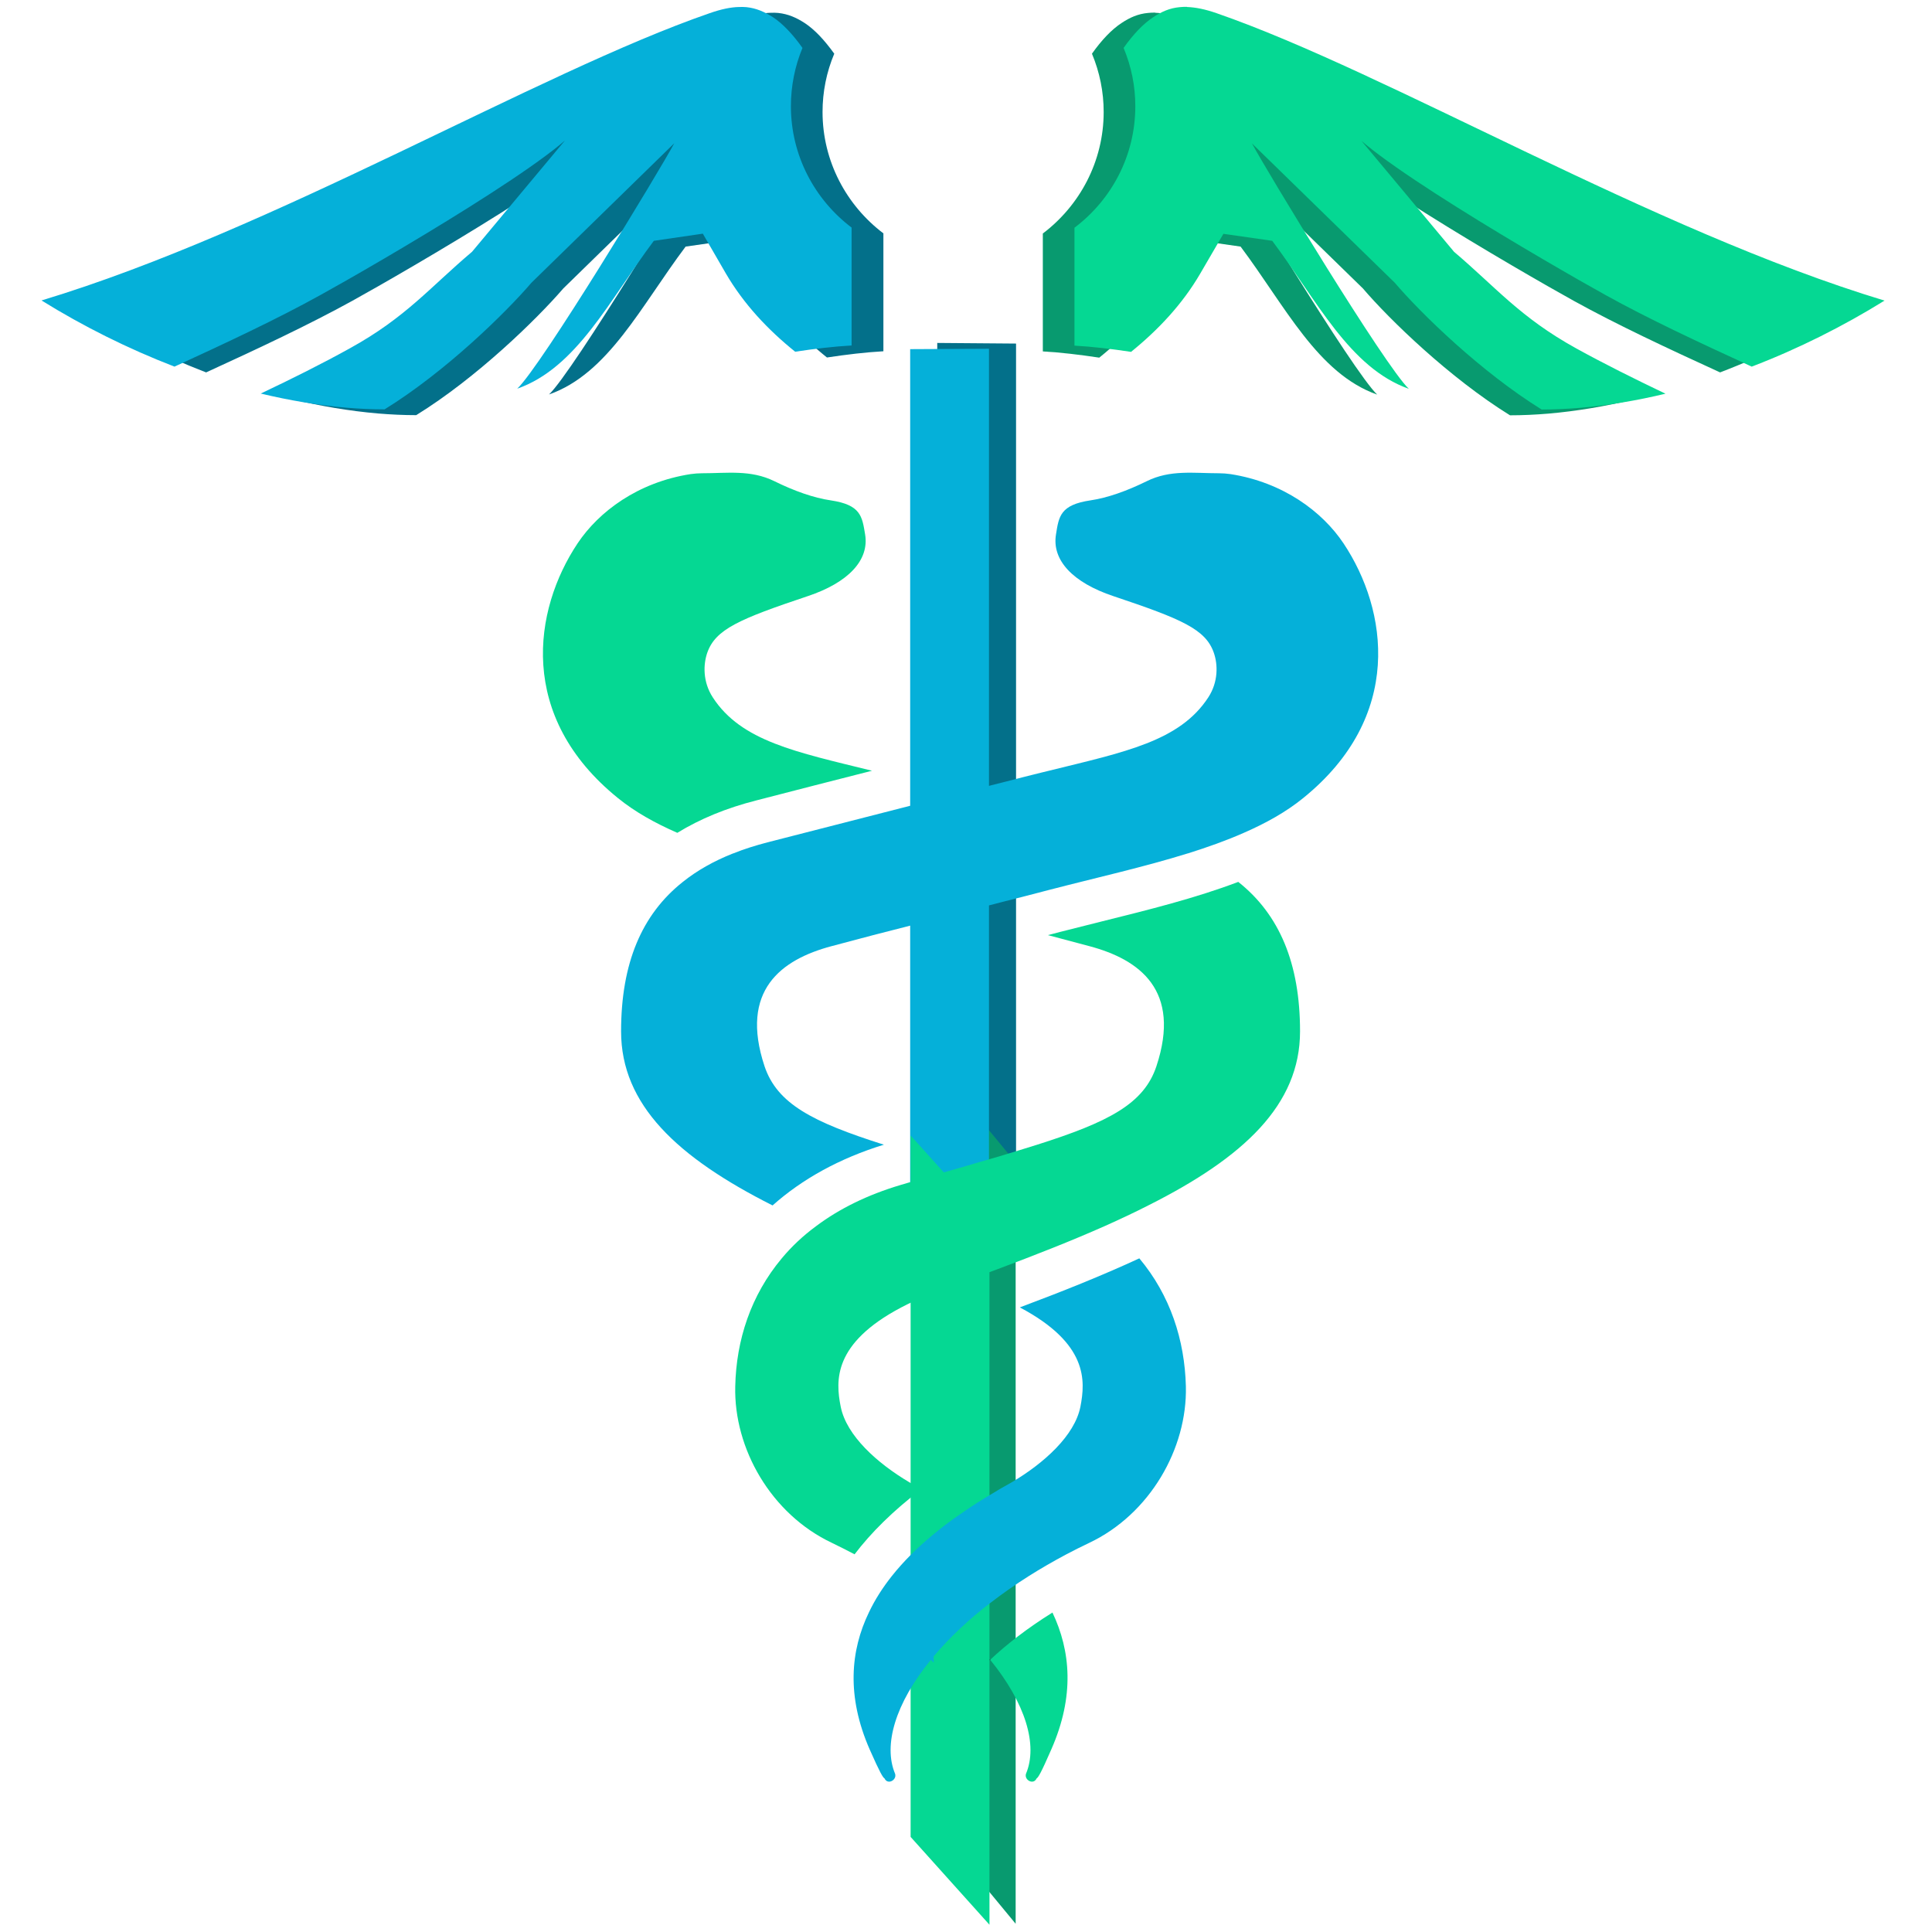 <?xml version="1.0" encoding="UTF-8" standalone="no"?>
<!-- Created with Inkscape (http://www.inkscape.org/) -->

<svg
   width="48"
   height="48"
   viewBox="0 0 12.7 12.7"
   version="1.1"
   id="svg1"
   sodipodi:docname="logo.svg"
   inkscape:version="1.3 (0e150ed6c4, 2023-07-21)"
   inkscape:export-filename="logo.pdf"
   inkscape:export-xdpi="96"
   inkscape:export-ydpi="96"
   xml:space="preserve"
   xmlns:inkscape="http://www.inkscape.org/namespaces/inkscape"
   xmlns:sodipodi="http://sodipodi.sourceforge.net/DTD/sodipodi-0.dtd"
   xmlns="http://www.w3.org/2000/svg"
   xmlns:svg="http://www.w3.org/2000/svg"><sodipodi:namedview
     id="namedview1"
     pagecolor="#ffffff"
     bordercolor="#000000"
     borderopacity="0.25"
     inkscape:showpageshadow="2"
     inkscape:pageopacity="0.0"
     inkscape:pagecheckerboard="0"
     inkscape:deskcolor="#d1d1d1"
     inkscape:document-units="mm"
     inkscape:zoom="11.313709"
     inkscape:cx="-12.418563"
     inkscape:cy="24.704543"
     inkscape:window-width="2560"
     inkscape:window-height="1017"
     inkscape:window-x="1912"
     inkscape:window-y="-8"
     inkscape:window-maximized="1"
     inkscape:current-layer="layer1" /><defs
     id="defs1" /><g
     inkscape:label="Layer 1"
     inkscape:groupmode="layer"
     id="layer1"><rect
       style="fill:#03708a;fill-opacity:1;stroke-width:0.028"
       id="rect4-3"
       width="0.518"
       height="5.803"
       x="6.161"
       y="2.205"
       transform="matrix(1,0.008,0,1,0,0)" /><rect
       style="fill:#089a6f;fill-opacity:1;stroke-width:0.033"
       id="rect4-6-7"
       width="0.813"
       height="5.004"
       x="9.668"
       y="-0.439"
       transform="matrix(0.637,0.771,0,1,0,0)" /><rect
       style="fill:#05b0d9;fill-opacity:1;stroke-width:0.028"
       id="rect4"
       width="0.518"
       height="5.902"
       x="5.983"
       y="2.325"
       transform="matrix(1,-0.005,0,1,0,0)" /><rect
       style="fill:#05d893;fill-opacity:1;stroke-width:0.031"
       id="rect4-6"
       width="0.776"
       height="4.611"
       x="8.961"
       y="0.797"
       transform="matrix(0.668,0.744,0,1,0,0)" /><path
       d="M 5.067,0.084 C 5.013,0.085 4.95,0.098 4.873,0.125 3.738,0.517 2.012,1.551 0.482,2.013 0.753,2.182 1.049,2.33 1.355,2.448 1.698,2.291 2.032,2.134 2.315,1.978 2.663,1.786 4.005,1.008 4.028,0.834 L 3.312,1.693 C 3.035,1.927 2.878,2.124 2.509,2.328 2.326,2.429 2.127,2.528 1.922,2.625 c 0.188,0.045 0.377,0.077 0.563,0.093 0.084,0.007 0.168,0.011 0.251,0.011 C 3.133,2.484 3.527,2.1 3.703,1.896 L 4.641,0.98 C 4.554,1.143 3.765,2.446 3.609,2.593 3.999,2.456 4.213,2.012 4.507,1.621 l 0.321,-0.046 0.152,0.26 c 0.118,0.202 0.276,0.37 0.456,0.515 0.133,-0.02 0.251,-0.034 0.371,-0.041 V 1.534 C 5.565,1.351 5.407,1.061 5.407,0.736 5.407,0.604 5.433,0.474 5.484,0.353 5.42,0.264 5.355,0.194 5.289,0.151 5.235,0.116 5.181,0.092 5.115,0.085 5.1,0.084 5.083,0.083 5.067,0.084 Z"
       style="fill:#03708a;fill-opacity:1;stroke-width:0.025"
       id="path1-3-8" /><path
       d="M 4.859,0.046 C 4.804,0.047 4.741,0.06 4.664,0.087 3.53,0.479 1.803,1.513 0.273,1.975 0.545,2.144 0.841,2.292 1.147,2.41 1.489,2.253 1.824,2.096 2.107,1.939 2.454,1.748 3.796,0.97 3.82,0.796 L 3.103,1.655 C 2.826,1.889 2.669,2.086 2.301,2.289 2.117,2.391 1.919,2.49 1.714,2.587 c 0.188,0.045 0.377,0.077 0.563,0.093 0.084,0.007 0.168,0.011 0.251,0.011 C 2.925,2.446 3.319,2.062 3.494,1.858 L 4.432,0.942 C 4.346,1.105 3.557,2.408 3.4,2.555 3.791,2.418 4.005,1.974 4.298,1.583 L 4.62,1.536 4.771,1.797 c 0.118,0.202 0.276,0.37 0.456,0.515 0.133,-0.02 0.251,-0.034 0.371,-0.041 V 1.496 C 5.356,1.313 5.199,1.023 5.199,0.698 5.199,0.566 5.225,0.436 5.275,0.315 5.212,0.226 5.146,0.156 5.081,0.113 5.026,0.078 4.972,0.054 4.907,0.047 4.891,0.046 4.875,0.045 4.859,0.046 Z"
       style="fill:#05b0d9;fill-opacity:1;stroke-width:0.025"
       id="path1-3" /><g
       id="g1"
       style="display:none"><path
         d="m 5.906,2.957 c -0.039,3.838e-4 -0.078,0.002 -0.117,0.005 C 5.467,2.985 5.171,3.105 5.007,3.183 4.634,3.359 4.547,3.445 4.471,3.6 c -0.077,0.155 -0.1,0.383 -0.1,0.583 0,0.233 -0.044,0.408 0.152,0.573 0.196,0.165 0.479,0.303 0.77,0.419 0.453,0.238 1.972,0.795 2.012,1.038 0.118,-0.124 0.115,-0.172 0.115,-0.277 0,-0.062 -0.017,-0.132 -0.047,-0.205 L 5.74,4.921 C 5.118,4.703 4.969,4.476 4.938,4.228 4.881,3.577 5.416,3.453 5.944,3.26 6.146,3.108 5.977,3.097 6.218,3.002 6.118,2.958 6.005,2.956 5.906,2.957 Z"
         style="fill:#089a6f;fill-opacity:1;stroke-width:0.025"
         id="path1-81-0" /><path
         d="m 6.52,2.98 c -0.104,0.003 -0.232,0.002 -0.313,0.045 0.18,0.1 0.214,0.128 0.383,0.283 0.173,0.158 0.91,0.076 1.056,0.614 -0.028,0.824 -0.508,0.635 -1.136,0.846 0.251,0.161 0.471,0.122 0.602,0.406 0.017,-0.007 0.004,0.031 0.022,0.024 C 7.424,5.082 7.706,4.944 7.903,4.779 8.099,4.614 8.107,4.425 8.107,4.192 8.107,3.993 8.079,3.795 8.002,3.64 7.925,3.485 7.858,3.391 7.485,3.214 7.321,3.137 6.959,3.009 6.637,2.985 c -0.039,-0.003 -0.078,-0.004 -0.117,-0.005 z"
         style="fill:#03708a;fill-opacity:1;stroke-width:0.025"
         id="path1-8-4" /><path
         d="m 6.748,2.971 c -0.104,0.003 -0.232,0.002 -0.313,0.045 0.18,0.1 0.214,0.128 0.383,0.283 C 6.99,3.457 7.727,3.374 7.873,3.912 7.845,4.737 7.365,4.548 6.736,4.759 c 0.251,0.161 0.471,0.122 0.602,0.406 0.017,-0.007 0.004,0.031 0.022,0.024 C 7.651,5.073 7.934,4.935 8.13,4.77 8.326,4.605 8.334,4.416 8.334,4.183 8.334,3.983 8.306,3.785 8.229,3.63 8.153,3.475 8.085,3.382 7.712,3.205 7.548,3.128 7.186,2.999 6.864,2.976 c -0.039,-0.003 -0.078,-0.004 -0.117,-0.005 z"
         style="fill:#05b0d9;fill-opacity:1;stroke-width:0.025"
         id="path1-8" /><path
         d="m 5.086,5.705 c 0.058,0.348 0.15,0.438 0.271,0.51 0.184,0.11 0.346,0.245 0.578,0.38 0.233,0.135 0.449,0.276 0.64,0.4 0.228,0.132 0.516,0.294 0.548,0.589 0,0.102 -0.034,0.513 -0.566,0.63 C 6.72,8.335 6.736,8.377 6.857,8.507 6.925,8.476 6.994,8.444 7.062,8.412 7.236,8.327 7.401,8.234 7.51,8.131 7.619,8.028 7.674,7.931 7.674,7.792 c 0,-0.249 -0.09,-0.436 -0.24,-0.607 C 7.284,7.013 7.072,6.867 6.85,6.741 5.112,5.755 5.302,5.814 5.086,5.705 Z"
         style="fill:#03708a;fill-opacity:1;stroke-width:0.025"
         id="path1-9-3" /><path
         d="m 5.297,5.712 c 0.058,0.348 0.15,0.438 0.271,0.51 0.184,0.11 0.346,0.245 0.578,0.38 0.233,0.135 0.449,0.276 0.64,0.4 C 7.014,7.134 7.302,7.296 7.333,7.591 c 0,0.102 -0.034,0.513 -0.566,0.63 0.164,0.12 0.18,0.163 0.302,0.293 0.068,-0.031 0.137,-0.062 0.204,-0.095 C 7.447,8.335 7.612,8.241 7.721,8.138 7.83,8.035 7.885,7.939 7.885,7.799 c 0,-0.249 -0.09,-0.436 -0.24,-0.607 C 7.495,7.02 7.283,6.874 7.061,6.748 5.324,5.762 5.513,5.821 5.297,5.712 Z"
         style="fill:#05b0d9;fill-opacity:1;stroke-width:0.025"
         id="path1-9" /><path
         d="m 5.605,9.169 c 0.015,0.106 0.064,0.203 0.146,0.304 0.422,0.303 1.148,0.478 1.259,1.063 0,0.247 -0.305,0.514 -0.484,0.741 -0.179,0.227 -0.409,0.463 -0.638,0.682 -0.051,0.049 -0.1,0.092 -0.15,0.138 0.206,-0.108 0.419,-0.238 0.62,-0.385 0.56,-0.407 0.992,-0.941 0.992,-1.31 0,-0.112 -0.042,-0.201 -0.125,-0.299 C 7.142,10.006 7.018,9.909 6.885,9.817 6.752,9.724 6.612,9.636 6.491,9.532 6.477,9.52 6.463,9.508 6.45,9.495 6.125,9.409 5.852,9.294 5.605,9.169 Z"
         style="fill:#03708a;fill-opacity:1;stroke-width:0.025"
         id="path1-7-9" /><path
         d="m 5.787,9.165 c 0.015,0.106 0.064,0.203 0.146,0.304 0.422,0.303 1.148,0.478 1.259,1.063 0,0.247 -0.305,0.514 -0.484,0.741 -0.179,0.227 -0.409,0.463 -0.638,0.682 -0.051,0.049 -0.1,0.092 -0.15,0.138 0.206,-0.108 0.419,-0.238 0.62,-0.385 0.56,-0.407 0.992,-0.941 0.992,-1.31 0,-0.112 -0.042,-0.201 -0.125,-0.299 C 6.97,9.628 6.364,9.411 5.787,9.165 Z"
         style="fill:#05b0d9;fill-opacity:1;stroke-width:0.025"
         id="path1-7"
         sodipodi:nodetypes="cccscccsccc" /><path
         d="m 5.72,2.97 c -0.039,3.838e-4 -0.078,0.002 -0.117,0.005 -0.322,0.024 -0.618,0.144 -0.782,0.221 -0.373,0.177 -0.46,0.262 -0.536,0.417 -0.077,0.155 -0.1,0.383 -0.1,0.583 0,0.233 -0.044,0.408 0.152,0.573 C 4.533,4.934 4.816,5.072 5.107,5.188 5.56,5.425 7.079,5.983 7.119,6.225 7.237,6.101 7.233,6.053 7.233,5.948 c 0,-0.062 -0.017,-0.132 -0.047,-0.205 L 5.554,4.935 C 4.932,4.716 4.783,4.49 4.752,4.242 4.695,3.591 5.23,3.467 5.758,3.273 5.96,3.121 5.792,3.111 6.033,3.015 5.932,2.971 5.819,2.969 5.72,2.97 Z"
         style="fill:#05d893;fill-opacity:1;stroke-width:0.025"
         id="path1-81" /><path
         d="M 5.609,6.764 C 5.406,6.883 5.214,7.019 5.076,7.177 4.927,7.348 4.837,7.536 4.837,7.784 c 0,0.14 0.055,0.236 0.164,0.339 0.204,0.192 1.437,0.803 1.996,0.969 C 7.098,9.058 7.118,8.964 7.095,8.849 5.998,8.551 5.322,7.988 5.375,7.607 5.398,7.437 5.734,7.203 5.914,7.087 5.95,7.063 6.003,7.038 6.04,7.016 5.877,6.92 5.757,6.878 5.609,6.764 Z"
         style="fill:#089a6f;fill-opacity:1;stroke-width:0.025"
         id="path1-75-9" /><path
         d="M 5.357,6.778 C 5.154,6.896 4.962,7.033 4.825,7.191 4.675,7.362 4.585,7.55 4.585,7.798 c 0,0.14 0.055,0.236 0.164,0.339 0.204,0.192 1.437,0.803 1.996,0.969 C 6.846,9.072 6.866,8.978 6.843,8.863 5.746,8.565 5.07,8.002 5.123,7.621 5.146,7.451 5.483,7.217 5.662,7.101 5.698,7.077 5.751,7.052 5.788,7.03 5.625,6.934 5.505,6.892 5.357,6.778 Z"
         style="fill:#05d893;fill-opacity:1;stroke-width:0.025"
         id="path1-75" /><path
         d="M 5.742,9.667 C 5.677,9.711 5.612,9.755 5.548,9.799 c -0.133,0.093 -0.257,0.189 -0.34,0.287 -0.083,0.098 -0.125,0.187 -0.125,0.299 0,0.183 0.099,0.409 0.283,0.64 0.16,0.201 0.378,0.404 0.621,0.587 0.043,-0.041 0.085,-0.083 0.127,-0.124 C 6.044,11.412 5.978,11.337 5.917,11.262 5.734,11.036 5.584,10.836 5.584,10.585 c 0,-0.204 0.133,-0.336 0.265,-0.449 0.062,-0.053 0.13,-0.105 0.2,-0.156 C 5.951,9.899 5.856,9.81 5.773,9.707 5.763,9.694 5.752,9.68 5.742,9.667 Z"
         style="fill:#089a6f;fill-opacity:1;stroke-width:0.025"
         id="path1-5-9" /><path
         d="m 5.591,9.677 c -0.064,0.045 -0.13,0.088 -0.194,0.133 -0.133,0.093 -0.257,0.189 -0.34,0.287 -0.083,0.098 -0.125,0.187 -0.125,0.299 0,0.183 0.099,0.409 0.283,0.64 0.16,0.201 0.378,0.404 0.621,0.587 0.043,-0.041 0.085,-0.083 0.127,-0.124 -0.07,-0.076 -0.136,-0.151 -0.197,-0.226 -0.184,-0.227 -0.334,-0.427 -0.334,-0.677 0,-0.204 0.133,-0.336 0.265,-0.449 C 5.76,10.093 5.828,10.042 5.899,9.991 5.801,9.91 5.706,9.82 5.623,9.718 5.612,9.705 5.602,9.691 5.591,9.677 Z"
         style="fill:#05d893;fill-opacity:1;stroke-width:0.025"
         id="path1-5" /></g><g
       id="g12"
       transform="matrix(0.026,0,0,0.026,-0.334,-0.889)">&#10;	&#10;	&#10;	&#10;	<path
   class="st0"
   d="m 204.117,236.545 c 9.6,-2.497 19.588,-5.038 29.196,-7.49 -19.217,-4.741 -33.053,-7.453 -40.254,-18.541 -2.579,-3.975 -2.408,-8.374 -1.397,-11.295 2.08,-5.93 8.085,-8.509 25.4,-14.305 10.284,-3.433 15.575,-9.103 14.512,-15.576 -0.758,-4.614 -1.092,-7.498 -8.672,-8.635 -4.363,-0.638 -9.23,-2.37 -14.305,-4.867 -5.967,-2.92 -11.852,-1.992 -18.287,-1.992 -0.929,0 -1.902,0.082 -2.876,0.216 -13.331,2.074 -23.192,9.474 -28.565,17.515 -11.213,16.846 -15.286,43.806 10.24,64.419 4.274,3.47 9.356,6.302 14.982,8.761 5.714,-3.513 12.357,-6.263 20.026,-8.21 z"
   id="path3"
   style="fill:#05d893;fill-opacity:1" />&#10;	<path
   class="st0"
   d="m 263.194,453.828 c 8.969,11.043 12.097,21.58 9.05,28.818 -0.505,1.568 1.873,2.92 2.676,1.189 0.416,-0.253 1.1,-1.316 3.716,-7.327 5.974,-13.539 4.874,-25.005 0.298,-34.621 -6.392,3.983 -11.594,8.048 -15.74,11.941 z"
   id="path4"
   style="fill:#05d893;fill-opacity:1" />&#10;	<path
   class="st0"
   d="m 325.912,257.159 c -10.79,4.102 -22.724,7.067 -34.451,9.981 -3.552,0.891 -7.059,1.783 -10.582,2.667 -1.01,0.26 -2.066,0.55 -3.091,0.81 3.641,0.966 7.156,1.902 10.499,2.794 12.7,3.381 23.282,11.168 16.936,30.341 -3.136,9.482 -12.023,14.096 -30.14,19.848 -3.002,0.936 -6.257,1.947 -9.772,3.002 -3.01,0.847 -6.175,1.784 -9.571,2.794 0,0 0,0 -0.038,0 -2.838,0.81 -5.796,1.657 -8.888,2.541 -1.992,0.594 -4.064,1.182 -6.183,1.82 -8.545,2.534 -15.657,6.094 -21.416,10.411 -3.344,2.452 -6.257,5.209 -8.717,8.166 -7.824,9.356 -11.51,20.651 -11.763,32.377 -0.386,15.702 9.05,32.296 24.463,39.57 1.947,0.937 3.849,1.91 5.707,2.883 4.191,-5.506 9.735,-11.006 16.891,-16.467 -0.171,-0.082 -0.335,-0.208 -0.513,-0.29 l -2.579,-1.486 c -8.077,-4.786 -15.866,-11.771 -17.307,-19.09 -1.308,-6.555 -1.947,-15.999 15.323,-25.095 1.946,-1.018 4.146,-2.073 6.599,-3.047 1.65,-0.721 3.47,-1.441 5.38,-2.118 1.011,-0.379 1.984,-0.721 3.002,-1.056 3.092,-1.144 6.138,-2.244 9.096,-3.344 9.943,-3.723 19.09,-7.319 27.384,-11.005 3.894,-1.739 7.572,-3.471 11.05,-5.247 24.077,-12.105 38.3,-25.398 38.3,-43.977 0,-17.177 -5.209,-29.534 -15.619,-37.783 z"
   id="path5"
   style="fill:#05d893;fill-opacity:1" />&#10;	<path
   class="st0"
   d="m 263.104,453.955 c 0,-0.044 0.044,-0.089 0.089,-0.126 0,-0.044 -0.045,-0.089 -0.089,-0.126 z"
   id="path6" />&#10;	<path
   class="st0"
   d="m 270.684,364.738 c 17.27,9.14 16.586,18.54 15.322,25.095 -1.441,7.32 -9.23,14.305 -17.314,19.09 l -2.623,1.486 c -0.17,0.082 -0.334,0.208 -0.513,0.29 -0.542,0.342 -1.137,0.676 -1.731,1.055 -2.534,1.486 -5.328,3.226 -8.122,5.209 -2.452,1.65 -4.912,3.515 -7.327,5.544 -3.596,3.002 -7.022,6.346 -10.024,10.121 -2.288,2.876 -4.28,5.96 -5.84,9.259 -4.615,9.571 -5.714,21.082 0.216,34.621 2.66,6.012 3.337,7.074 3.76,7.327 0.803,1.731 3.173,0.379 2.66,-1.189 -3.039,-7.238 0.052,-17.775 9.022,-28.78 0.253,0.216 0.505,0.424 0.758,0.684 l -0.045,-1.568 c 1.992,-2.37 4.28,-4.786 6.822,-7.156 2.326,-2.2 4.868,-4.355 7.662,-6.472 2.957,-2.281 6.175,-4.525 9.645,-6.725 2.965,-1.865 6.101,-3.686 9.445,-5.462 1.858,-0.973 3.76,-1.946 5.752,-2.883 15.367,-7.274 24.834,-23.868 24.462,-39.57 -0.297,-11.726 -3.938,-23.021 -11.77,-32.377 -9.232,4.279 -19.383,8.344 -30.217,12.401 z"
   id="path7"
   style="fill:#05b0d9;fill-opacity:1" />&#10;	<path
   class="st0"
   d="m 323.964,154.061 c -0.966,-0.134 -1.946,-0.216 -2.912,-0.216 -6.436,0 -12.32,-0.929 -18.25,1.992 -5.076,2.497 -9.943,4.228 -14.298,4.867 -7.58,1.138 -7.958,4.021 -8.68,8.635 -1.055,6.472 4.236,12.142 14.52,15.576 17.308,5.796 23.319,8.375 25.385,14.305 1.025,2.92 1.189,7.32 -1.397,11.295 -7.23,11.088 -21.074,13.8 -40.284,18.541 -0.676,0.17 -1.397,0.334 -2.073,0.505 -2.749,0.676 -5.759,1.441 -9.022,2.289 -3.507,0.884 -7.267,1.812 -11.25,2.83 l -10.537,2.668 c -12.276,3.128 -25.608,6.562 -38.307,9.817 -3.039,0.802 -5.922,1.694 -8.628,2.794 0,0 0,0 -0.045,0 -4.83,1.91 -9.103,4.317 -12.7,7.2 -10.411,8.249 -15.613,20.606 -15.613,37.787 0,18.578 14.216,31.872 38.3,44.014 7.491,-6.68 16.973,-11.927 28.142,-15.36 -18.11,-5.752 -26.997,-10.366 -30.178,-19.848 -6.345,-19.173 4.236,-26.96 16.929,-30.341 3.344,-0.892 6.903,-1.829 10.544,-2.794 3.894,-0.981 7.914,-2.036 12.061,-3.092 3.299,-0.847 6.643,-1.694 10.031,-2.586 3.552,-0.884 7.104,-1.821 10.708,-2.749 3.887,-0.966 7.78,-1.985 11.674,-3.003 11.726,-3.047 23.913,-5.759 35.045,-9.229 h 0.045 c 4.948,-1.56 9.734,-3.255 14.134,-5.202 5.632,-2.459 10.708,-5.291 14.981,-8.761 25.526,-20.614 21.46,-47.574 10.24,-64.419 -5.365,-8.04 -15.271,-15.441 -28.565,-17.515 z"
   id="path8"
   style="fill:#05b0d9;fill-opacity:1" />&#10;	&#10;	&#10;	&#10;	&#10;</g><path
       d="m 7.594,0.084 c 0.055,0.002 0.118,0.014 0.195,0.041 C 8.923,0.518 10.65,1.551 12.18,2.014 11.909,2.182 11.613,2.331 11.307,2.448 10.964,2.291 10.63,2.135 10.346,1.978 9.999,1.786 8.657,1.009 8.633,0.835 L 9.35,1.693 c 0.277,0.235 0.434,0.431 0.803,0.635 0.183,0.101 0.382,0.2 0.587,0.298 -0.188,0.045 -0.377,0.077 -0.563,0.093 -0.084,0.007 -0.168,0.011 -0.251,0.011 C 9.529,2.484 9.134,2.101 8.959,1.896 L 8.021,0.981 C 8.108,1.144 8.897,2.447 9.053,2.594 8.662,2.456 8.449,2.013 8.155,1.621 L 7.834,1.575 7.682,1.836 C 7.564,2.037 7.406,2.206 7.226,2.351 7.093,2.331 6.975,2.317 6.855,2.31 V 1.535 C 7.097,1.352 7.255,1.062 7.255,0.736 c 5.65e-5,-0.131 -0.026,-0.261 -0.077,-0.383 0.063,-0.089 0.129,-0.159 0.195,-0.202 0.054,-0.036 0.108,-0.06 0.174,-0.066 0.016,-0.002 0.032,-0.002 0.048,-0.002 z"
       style="fill:#089a6f;fill-opacity:1;stroke-width:0.025"
       id="path1-3-8-1" /><path
       d="m 7.803,0.046 c 0.055,0.002 0.118,0.014 0.195,0.041 C 9.132,0.48 10.858,1.513 12.388,1.976 12.117,2.144 11.821,2.293 11.515,2.41 11.173,2.253 10.838,2.097 10.555,1.94 10.208,1.748 8.865,0.971 8.842,0.797 L 9.558,1.655 c 0.277,0.235 0.434,0.431 0.803,0.635 0.183,0.101 0.382,0.2 0.587,0.298 -0.188,0.045 -0.377,0.077 -0.563,0.093 -0.084,0.007 -0.168,0.011 -0.251,0.011 C 9.737,2.446 9.343,2.063 9.168,1.858 L 8.23,0.943 C 8.316,1.106 9.105,2.409 9.261,2.556 8.871,2.418 8.657,1.975 8.363,1.583 L 8.042,1.537 7.89,1.798 C 7.773,1.999 7.614,2.168 7.435,2.313 7.301,2.293 7.184,2.279 7.063,2.272 V 1.497 C 7.306,1.314 7.463,1.024 7.463,0.698 c 5.64e-5,-0.131 -0.026,-0.261 -0.077,-0.383 0.063,-0.089 0.129,-0.159 0.195,-0.202 0.054,-0.036 0.108,-0.06 0.174,-0.066 0.016,-0.002 0.032,-0.002 0.048,-0.002 z"
       style="fill:#05d893;fill-opacity:1;stroke-width:0.025"
       id="path1-3-9" /></g><style
     type="text/css"
     id="style1">&#10;	.st0{fill:#000000;}&#10;</style></svg>
